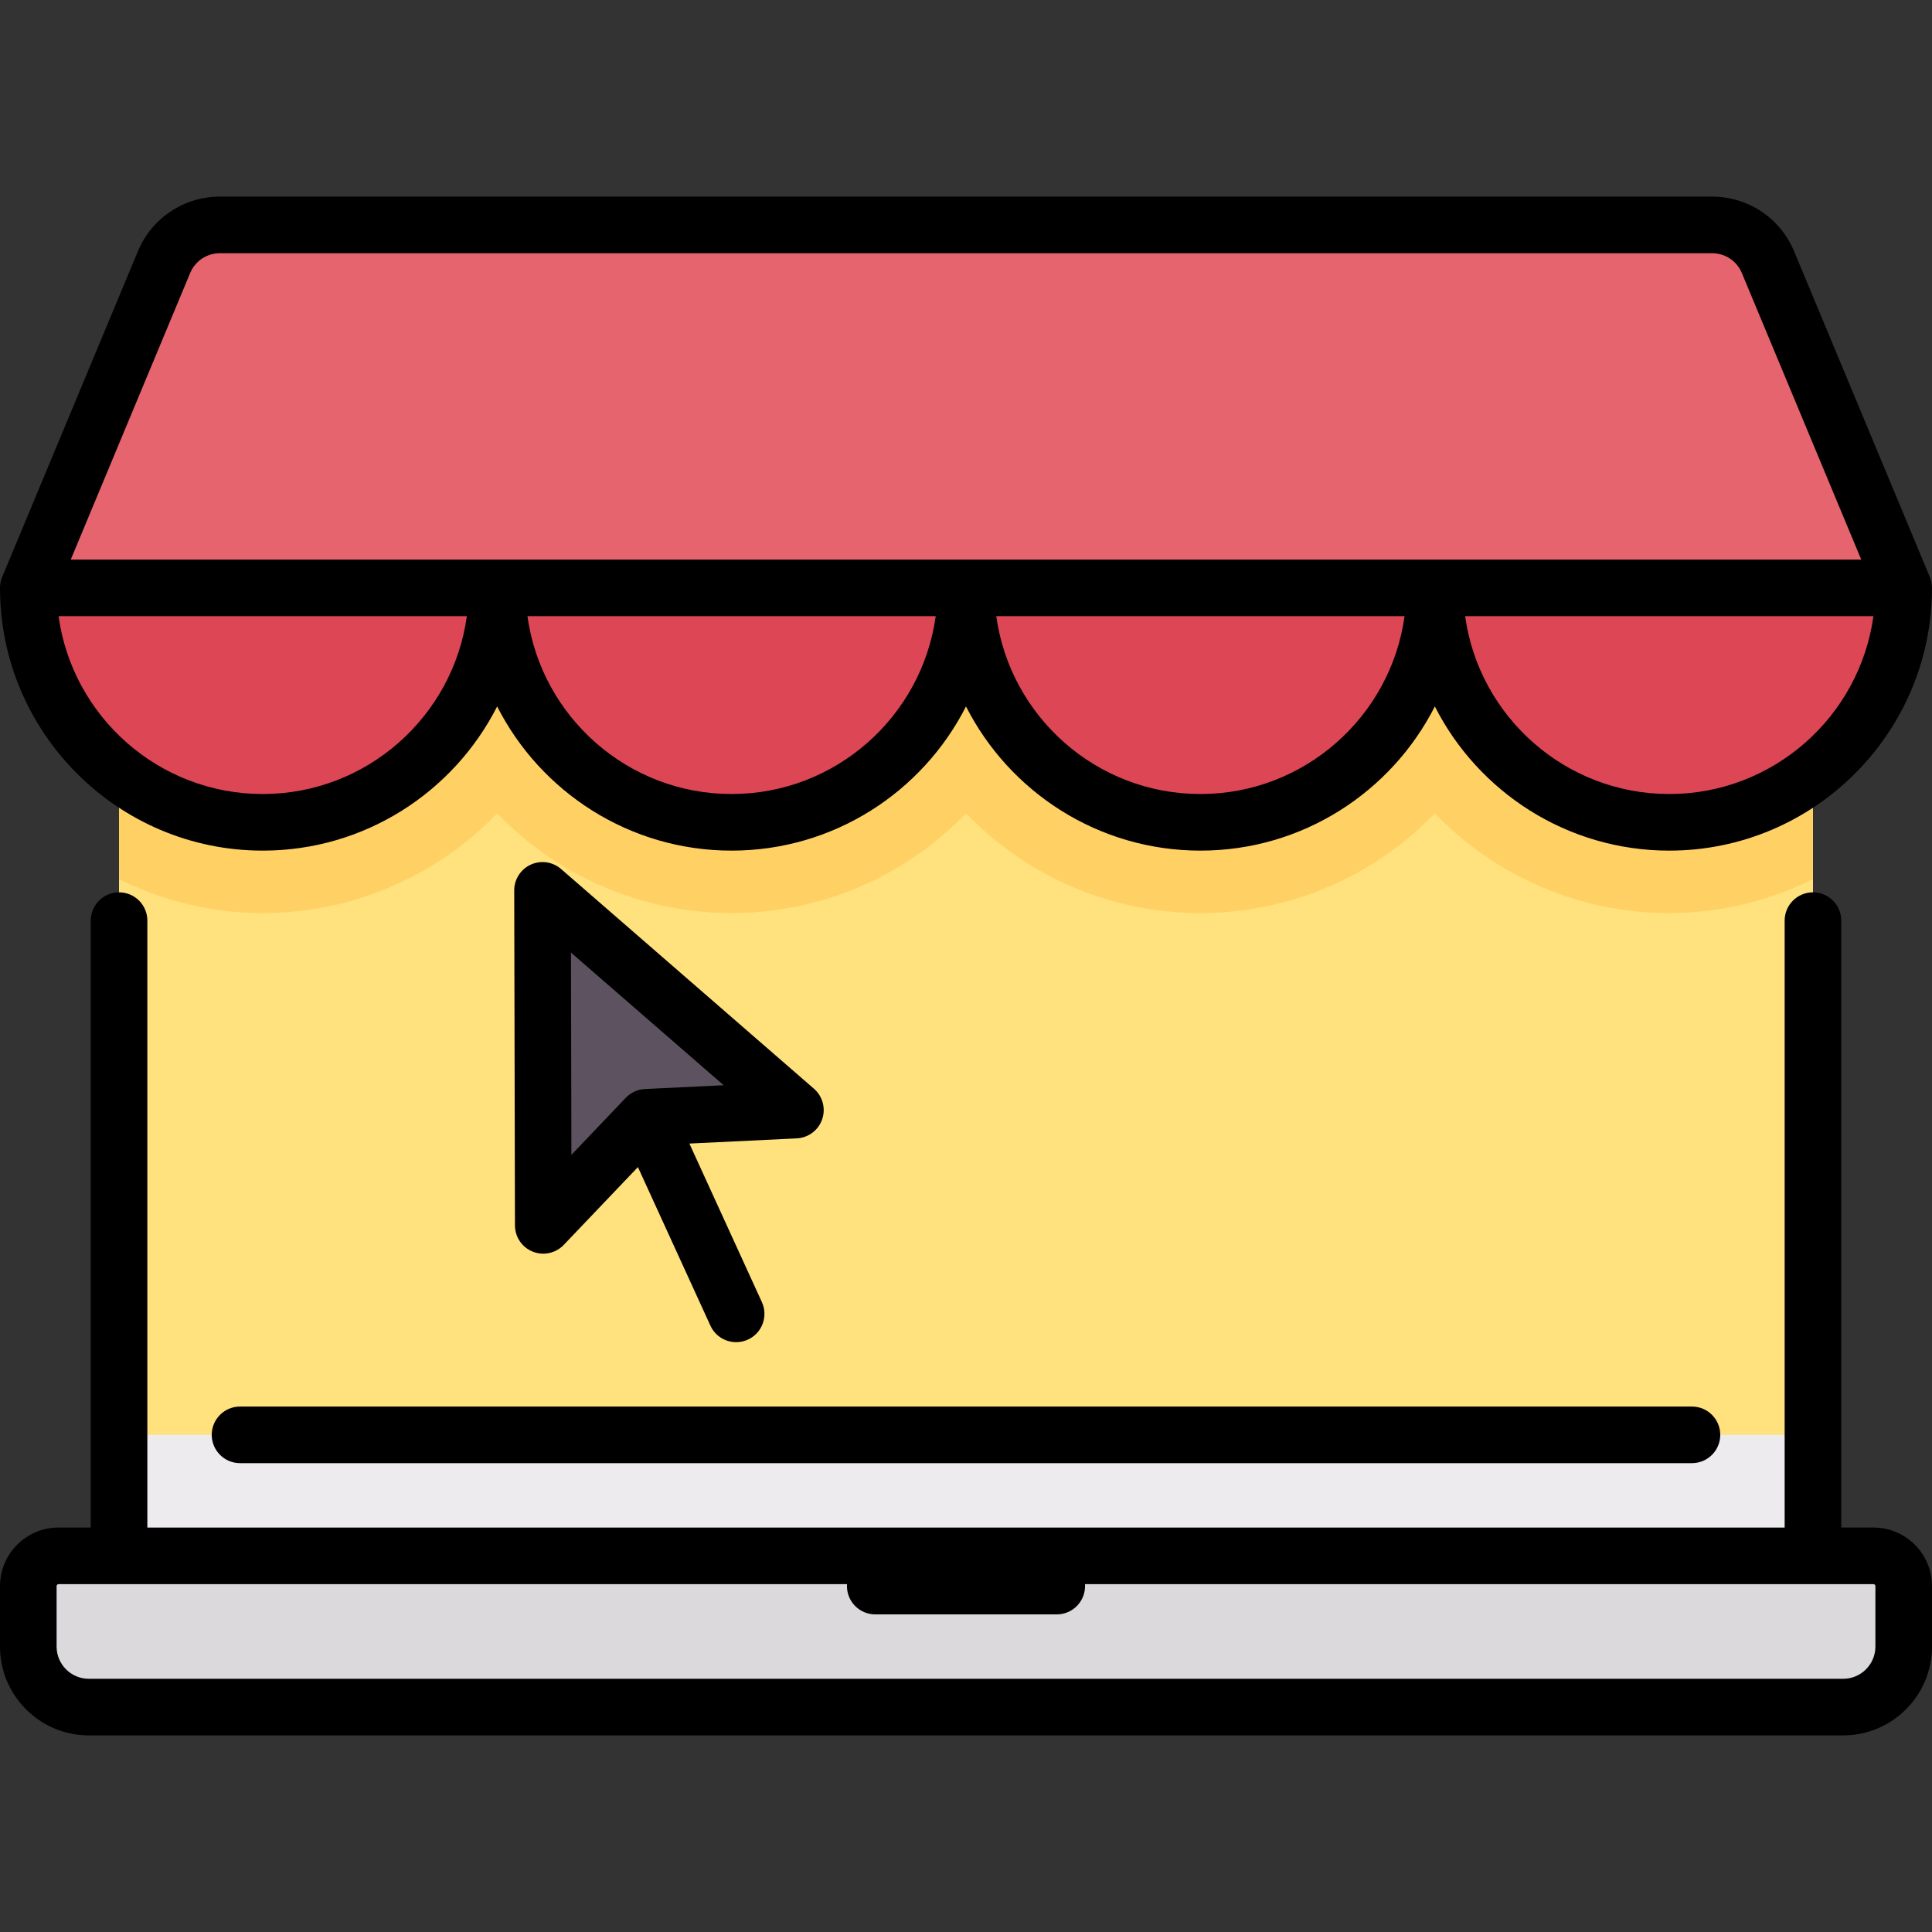 <?xml version="1.0" encoding="iso-8859-1"?>
<!-- Generator: Adobe Illustrator 19.0.0, SVG Export Plug-In . SVG Version: 6.00 Build 0)  -->
<svg version="1.1" id="Capa_1" xmlns="http://www.w3.org/2000/svg" xmlns:xlink="http://www.w3.org/1999/xlink" x="0px" y="0px"
	 viewBox="0 0 512 512" style="enable-background:new 0 0 512 512;" xml:space="preserve">
<rect x="0" y="0" width="512" height="512" fill="#333333" stroke="none"/>
<rect x="31.548" y="139.77" style="fill:#EDEBED;" width="448.9" height="280.56"/>
<rect x="31.548" y="139.77" style="fill:#FFE17D;" width="448.9" height="240.48"/>
<path style="fill:#FFD164;" d="M31.548,232.987c11.5,5.697,24.397,8.985,38.077,8.985c23.882,0,46.164-9.843,62.125-26.435
	c15.962,16.592,38.243,26.435,62.125,26.435s46.164-9.843,62.125-26.435c15.962,16.592,38.243,26.435,62.125,26.435
	s46.164-9.843,62.125-26.435c15.962,16.592,38.243,26.435,62.125,26.435c13.68,0,26.577-3.288,38.077-8.985v-93.221H31.548V232.987z
	"/>
<path style="fill:#DBD9DC;" d="M488.468,452.395H23.532c-8.854,0-16.032-7.178-16.032-16.032v-16.032
	c0-4.427,3.589-8.016,8.016-8.016h480.968c4.427,0,8.016,3.589,8.016,8.016v16.032C504.5,445.217,497.322,452.395,488.468,452.395z"
	/>
<path style="fill:#E6646E;" d="M504.5,155.798c0,34.311-27.814,62.125-62.125,62.125c-25.52,0-47.446-15.388-57.006-37.391
	c-1.976-4.549-8.261-4.549-10.238,0c-9.56,22.003-31.486,37.391-57.006,37.391s-47.446-15.388-57.006-37.391
	c-1.976-4.549-8.261-4.549-10.238,0c-9.56,22.003-31.486,37.391-57.006,37.391s-47.446-15.388-57.006-37.391
	c-1.976-4.549-8.261-4.549-10.238,0c-9.56,22.003-31.486,37.391-57.006,37.391c-34.311,0-62.125-27.814-62.125-62.125L43.47,69.47
	c2.489-5.974,8.327-9.866,14.799-9.866h395.462c6.472,0,12.31,3.892,14.799,9.866L504.5,155.798z"/>
<path style="fill:#DC4655;" d="M69.625,217.923c25.52,0,47.446-15.388,57.006-37.392c1.976-4.548,8.261-4.548,10.237,0
	c9.56,22.003,31.486,37.392,57.006,37.392s47.446-15.388,57.006-37.392c1.976-4.548,8.261-4.548,10.237,0
	c9.56,22.003,31.486,37.392,57.006,37.392s47.446-15.388,57.006-37.392c1.976-4.548,8.261-4.548,10.237,0
	c9.56,22.003,31.486,37.392,57.006,37.392c34.311,0,62.125-27.814,62.125-62.125H7.5C7.5,190.11,35.314,217.923,69.625,217.923z"/>
<polygon style="fill:#5D5360;" points="143.774,235.96 143.971,324.737 171.27,296.098 210.79,294.186 "/>
<path d="M56.113,380.25c0,4.143,3.357,7.5,7.5,7.5h384.773c4.143,0,7.5-3.357,7.5-7.5s-3.357-7.5-7.5-7.5H63.613
	C59.471,372.75,56.113,376.107,56.113,380.25z"/>
<path d="M496.483,404.814h-8.532V243.976c0-4.143-3.357-7.5-7.5-7.5s-7.5,3.357-7.5,7.5v160.839H39.049V243.976
	c0-4.143-3.357-7.5-7.5-7.5s-7.5,3.357-7.5,7.5v160.839h-8.532C6.961,404.814,0,411.775,0,420.331v16.032
	c0,12.976,10.557,23.532,23.532,23.532h464.936c12.976,0,23.532-10.557,23.532-23.532v-16.032
	C512,411.775,505.039,404.814,496.483,404.814z M497,436.363c0,4.705-3.827,8.532-8.532,8.532H23.532
	c-4.705,0-8.532-3.827-8.532-8.532v-16.032c0-0.285,0.231-0.517,0.517-0.517h208.961c-0.012,0.171-0.026,0.342-0.026,0.517
	c0,4.143,3.357,7.5,7.5,7.5h48.098c4.143,0,7.5-3.357,7.5-7.5c0-0.174-0.014-0.345-0.026-0.517h208.961
	c0.285,0,0.517,0.231,0.517,0.517v16.032H497z"/>
<path d="M69.625,225.424c27.095,0,50.624-15.556,62.125-38.207c11.501,22.651,35.03,38.207,62.125,38.207
	s50.624-15.556,62.125-38.207c11.501,22.651,35.03,38.207,62.125,38.207s50.624-15.556,62.125-38.207
	c11.501,22.651,35.03,38.207,62.125,38.207c38.392,0,69.625-31.233,69.625-69.625c0-0.99-0.196-1.971-0.577-2.885l-35.97-86.328
	c-3.665-8.797-12.191-14.481-21.722-14.481H58.269c-9.53,0-18.057,5.685-21.722,14.481l-35.97,86.328
	C0.196,153.828,0,154.809,0,155.799C0,194.19,31.233,225.424,69.625,225.424z M69.625,210.424c-27.576,0-50.434-20.541-54.1-47.125
	h108.198C120.054,189.881,97.2,210.424,69.625,210.424z M193.875,210.424c-27.575,0-50.429-20.543-54.097-47.125h108.195
	C244.304,189.881,221.45,210.424,193.875,210.424z M318.125,210.424c-27.575,0-50.429-20.543-54.097-47.125h108.195
	C368.554,189.881,345.7,210.424,318.125,210.424z M442.375,210.424c-27.575,0-50.429-20.543-54.097-47.125h108.198
	C492.809,189.883,469.951,210.424,442.375,210.424z M50.393,72.355c1.329-3.19,4.421-5.251,7.876-5.251h395.463
	c3.455,0,6.547,2.061,7.876,5.251l31.642,75.943H18.75L50.393,72.355z"/>
<path d="M217.877,296.641c1.003-2.895,0.145-6.107-2.168-8.116l-67.016-58.226c-2.221-1.931-5.366-2.383-8.037-1.16
	c-2.675,1.224-4.389,3.896-4.382,6.838l0.196,88.776c0.007,3.063,1.876,5.814,4.721,6.949c0.901,0.36,1.844,0.534,2.777,0.534
	c2.013,0,3.987-0.811,5.431-2.325l19.656-20.62l19.21,42.014c1.261,2.756,3.981,4.383,6.826,4.383c1.043,0,2.104-0.219,3.114-0.681
	c3.767-1.723,5.424-6.173,3.702-9.94l-19.21-42.013l28.454-1.377C214.212,301.528,216.874,299.535,217.877,296.641z
	 M170.908,288.606c-1.924,0.093-3.737,0.923-5.066,2.316l-14.412,15.119l-0.119-53.599l40.461,35.153L170.908,288.606z"/>
<g>
</g>
<g>
</g>
<g>
</g>
<g>
</g>
<g>
</g>
<g>
</g>
<g>
</g>
<g>
</g>
<g>
</g>
<g>
</g>
<g>
</g>
<g>
</g>
<g>
</g>
<g>
</g>
<g>
</g>
</svg>

